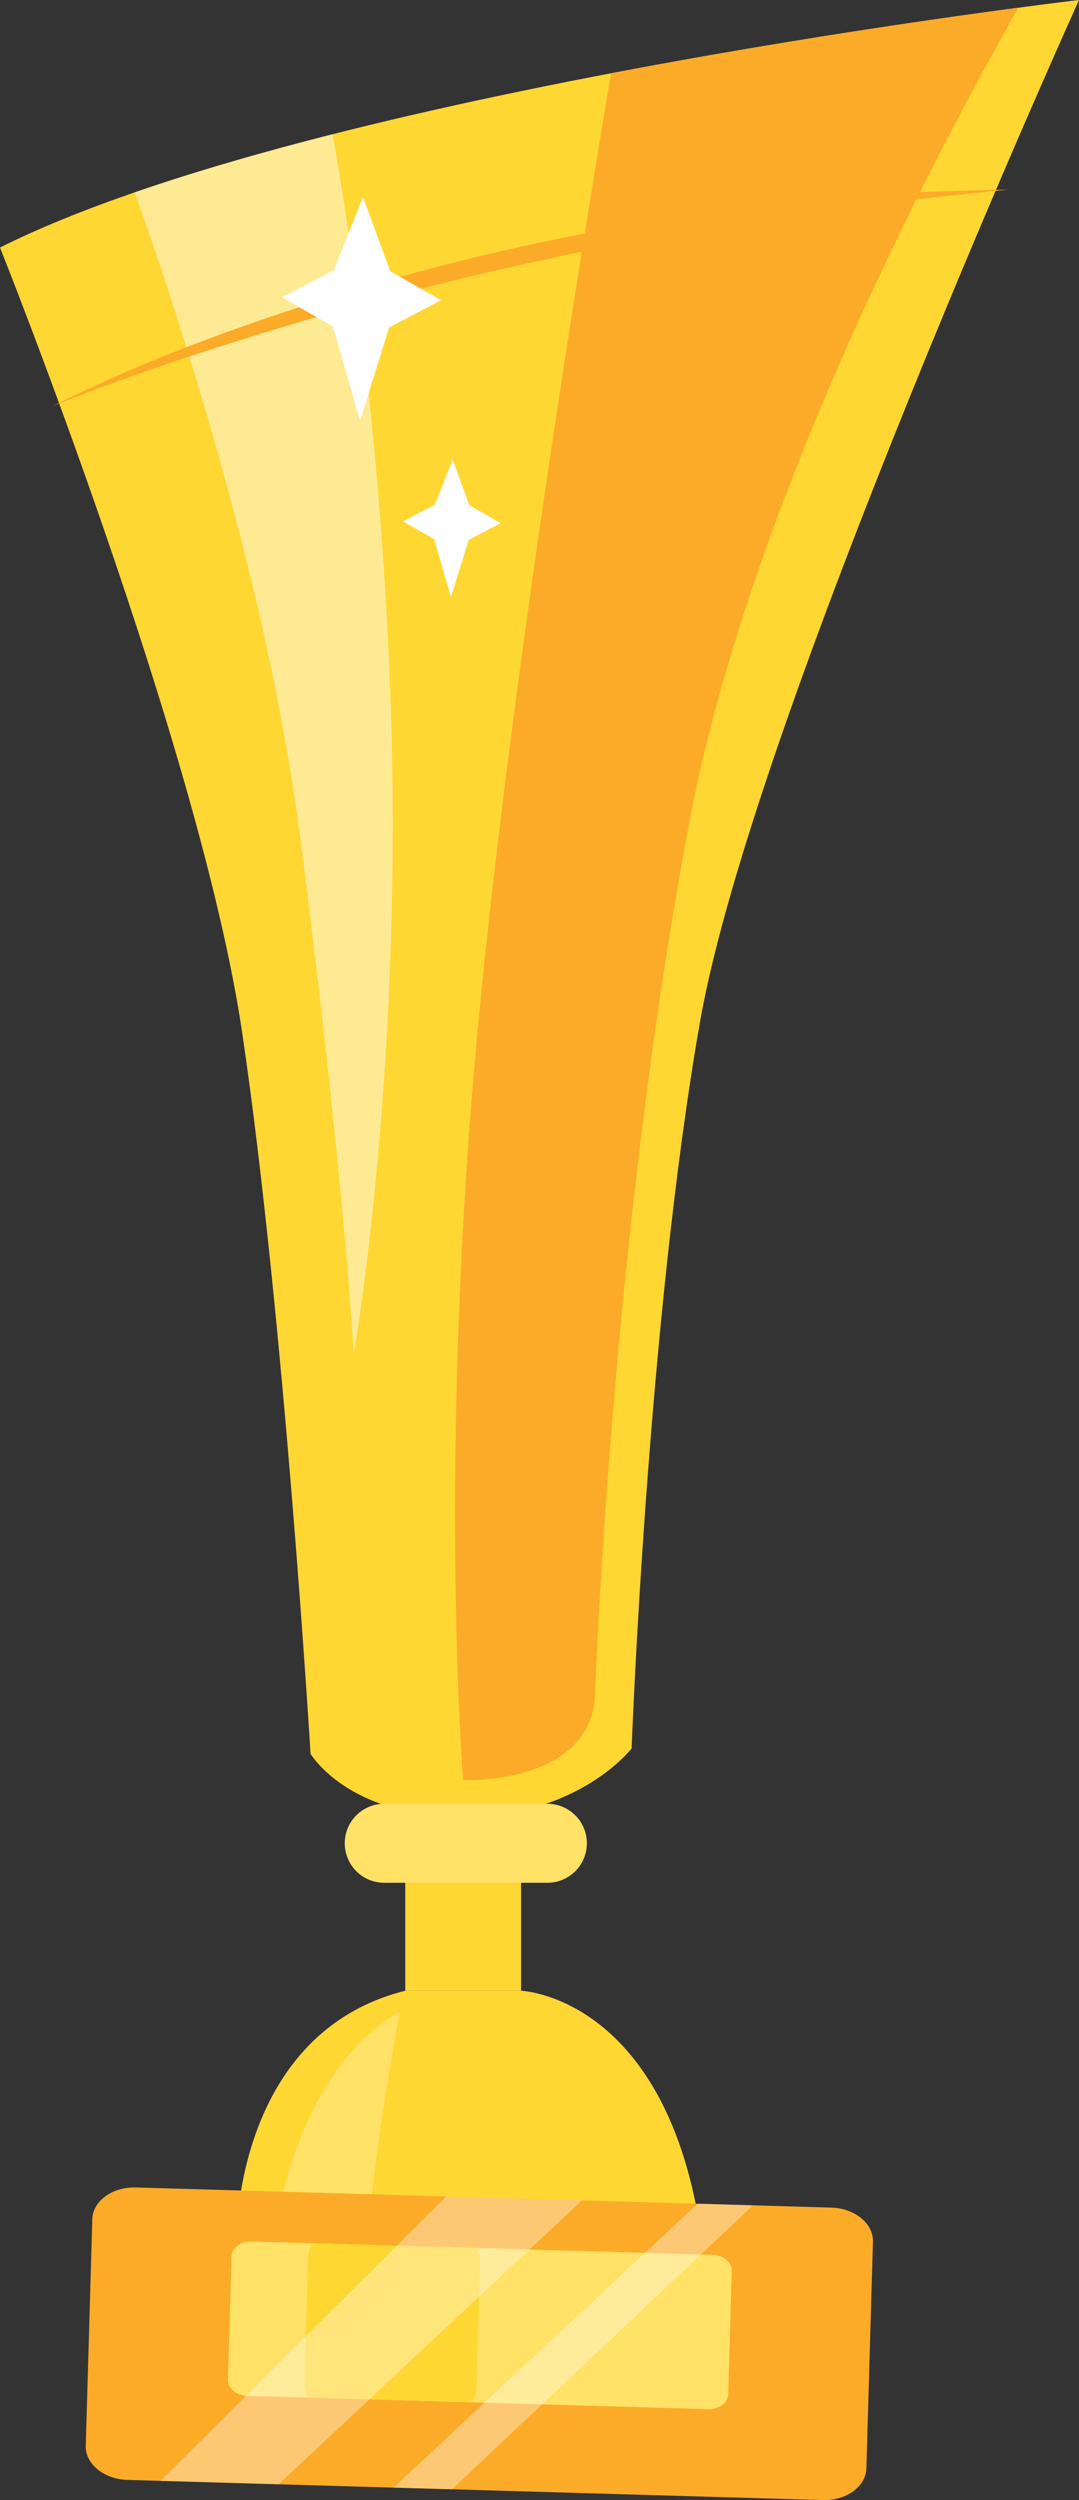 <?xml version="1.0" encoding="UTF-8"?>
<svg id="Layer_2" data-name="Layer 2" xmlns="http://www.w3.org/2000/svg" width="317.226" height="734.588" viewBox="0 0 317.226 734.588">
  <rect x="0" y="0" width="317.226" height="734.588" fill="#333333" stroke="none"/>
  <g id="_Ñëîé_3" data-name="Ñëîé 3">
    <g>
      <path d="m0,72.73s58.803,147.007,71.182,230.569c12.38,83.562,20.117,212,20.117,212,0,0,10.832,18.569,44.876,18.569s49.518-20.117,49.518-20.117c0,0,4.642-125.343,20.117-213.547C221.284,212,317.226,0,317.226,0,317.226,0,92.847,26.307,0,72.73Z" style="fill: #ffd733; stroke-width: 0px;"/>
      <path d="m119.153,527.678v57.255h34.044v-58.803s-36.365,3.869-34.044,1.547Z" style="fill: #ffd733; stroke-width: 0px;"/>
      <path d="m160.934,553.211h-47.971c-6.41,0-11.605-5.195-11.605-11.605s5.195-11.605,11.605-11.605h47.971c6.41,0,11.605,5.195,11.605,11.605s-5.195,11.605-11.605,11.605Z" style="fill: #ffe266; stroke-width: 0px;"/>
      <path d="m69.635,656.115s0-58.803,49.518-71.182h34.044s41.781,1.547,52.613,69.635c0,0-18.569,17.022-64.993,17.022s-71.182-15.474-71.182-15.474Z" style="fill: #ffd733; stroke-width: 0px;"/>
      <path d="m299.414,2.265c-24.022,3.192-69.618,9.713-119.766,19.265-9.041,53.561-29.365,178.914-38.831,277.127-12.38,128.438-4.642,224.379-4.642,224.379,0,0,35.591,1.547,38.686-23.212,0,0,4.642-136.175,27.854-258.423,17.58-92.588,71.544-194.921,96.7-239.136Z" style="fill: #fcab28; stroke-width: 0px;"/>
      <path d="m107.833,668.776c-.024-27.419,9.772-77.653,9.772-77.653-26.941,15.228-35.257,52.602-37.71,69.88,6.404,2.563,15.771,5.607,27.938,7.773Z" style="fill: #ffe266; stroke-width: 0px;"/>
      <g>
        <path d="m39.959,642.737l204.428,5.915c6.925.2,12.413,4.69,12.258,10.028l-1.927,66.599c-.154,5.338-5.893,9.503-12.818,9.303l-204.428-5.915c-6.925-.2-12.413-4.69-12.259-10.028l1.927-66.599c.154-5.338,5.893-9.502,12.818-9.302Z" style="fill: #fcab28; stroke-width: 0px;"/>
        <path d="m74.016,658.61l135.454,3.919c3.208.093,5.75,2.172,5.678,4.645l-1.053,36.394c-.072,2.473-2.73,4.402-5.938,4.309l-135.454-3.919c-3.208-.093-5.75-2.172-5.678-4.645l1.053-36.394c.071-2.473,2.73-4.402,5.938-4.309Z" style="fill: #ffe266; stroke-width: 0px;"/>
        <path d="m92.688,659.15l46.59,1.348c1.103.032,1.94,2.062,1.868,4.535l-1.053,36.394c-.071,2.473-1.024,4.451-2.127,4.419l-46.589-1.348c-1.103-.032-1.94-2.062-1.868-4.535l1.053-36.394c.071-2.473,1.024-4.451,2.127-4.419Z" style="fill: #ffd733; stroke-width: 0px;"/>
        <g style="opacity: .35;">
          <polygon points="47.189 728.947 81.906 729.952 171.094 646.531 131.201 645.377 47.189 728.947" style="fill: #fff; stroke-width: 0px;"/>
        </g>
        <g style="opacity: .35;">
          <polygon points="132.896 731.427 221.376 647.986 205.071 647.514 115.701 730.93 132.896 731.427" style="fill: #fff; stroke-width: 0px;"/>
        </g>
      </g>
      <g style="opacity: .48;">
        <path d="m88.407,247.02c13.001,101.408,15.601,150.812,15.601,150.812,0,0,15.601-88.407,10.401-202.816-3.109-68.399-10.863-122.837-16.598-155.577-20.558,5.215-40.347,10.91-58.191,17.071,13.479,37.831,39.35,116.903,48.787,190.51Z" style="fill: #fffffd; stroke-width: 0px;"/>
      </g>
      <path d="m15.601,119.277c21.592-10.833,44.191-19.63,67.123-27.273,22.946-7.631,46.27-14.189,69.897-19.402,23.634-5.141,47.456-9.553,71.499-12.225l9.004-1.074c2.996-.392,6.003-.696,9.021-.893l18.075-1.401c6.018-.512,12.068-.595,18.103-.808,6.035-.217,12.07-.37,18.1-.477-24.029,2.423-47.98,4.901-71.757,8.675-23.811,3.475-47.436,8.078-70.909,13.275l-17.584,4.015-17.48,4.45c-11.636,3.035-23.221,6.277-34.748,9.72-23.03,6.958-45.943,14.428-68.344,23.419Z" style="fill: #fcab28; stroke-width: 0px;"/>
      <polygon points="98.177 79.379 106.716 57.809 114.708 79.677 129.671 88.216 114.409 96.208 105.871 123.636 97.878 95.909 82.915 87.371 98.177 79.379" style="fill: #fff; stroke-width: 0px;"/>
      <polygon points="127.848 148.284 133.089 135.045 137.994 148.467 147.178 153.708 137.811 158.613 132.571 175.447 127.665 158.43 118.481 153.189 127.848 148.284" style="fill: #fff; stroke-width: 0px;"/>
    </g>
  </g>
</svg>